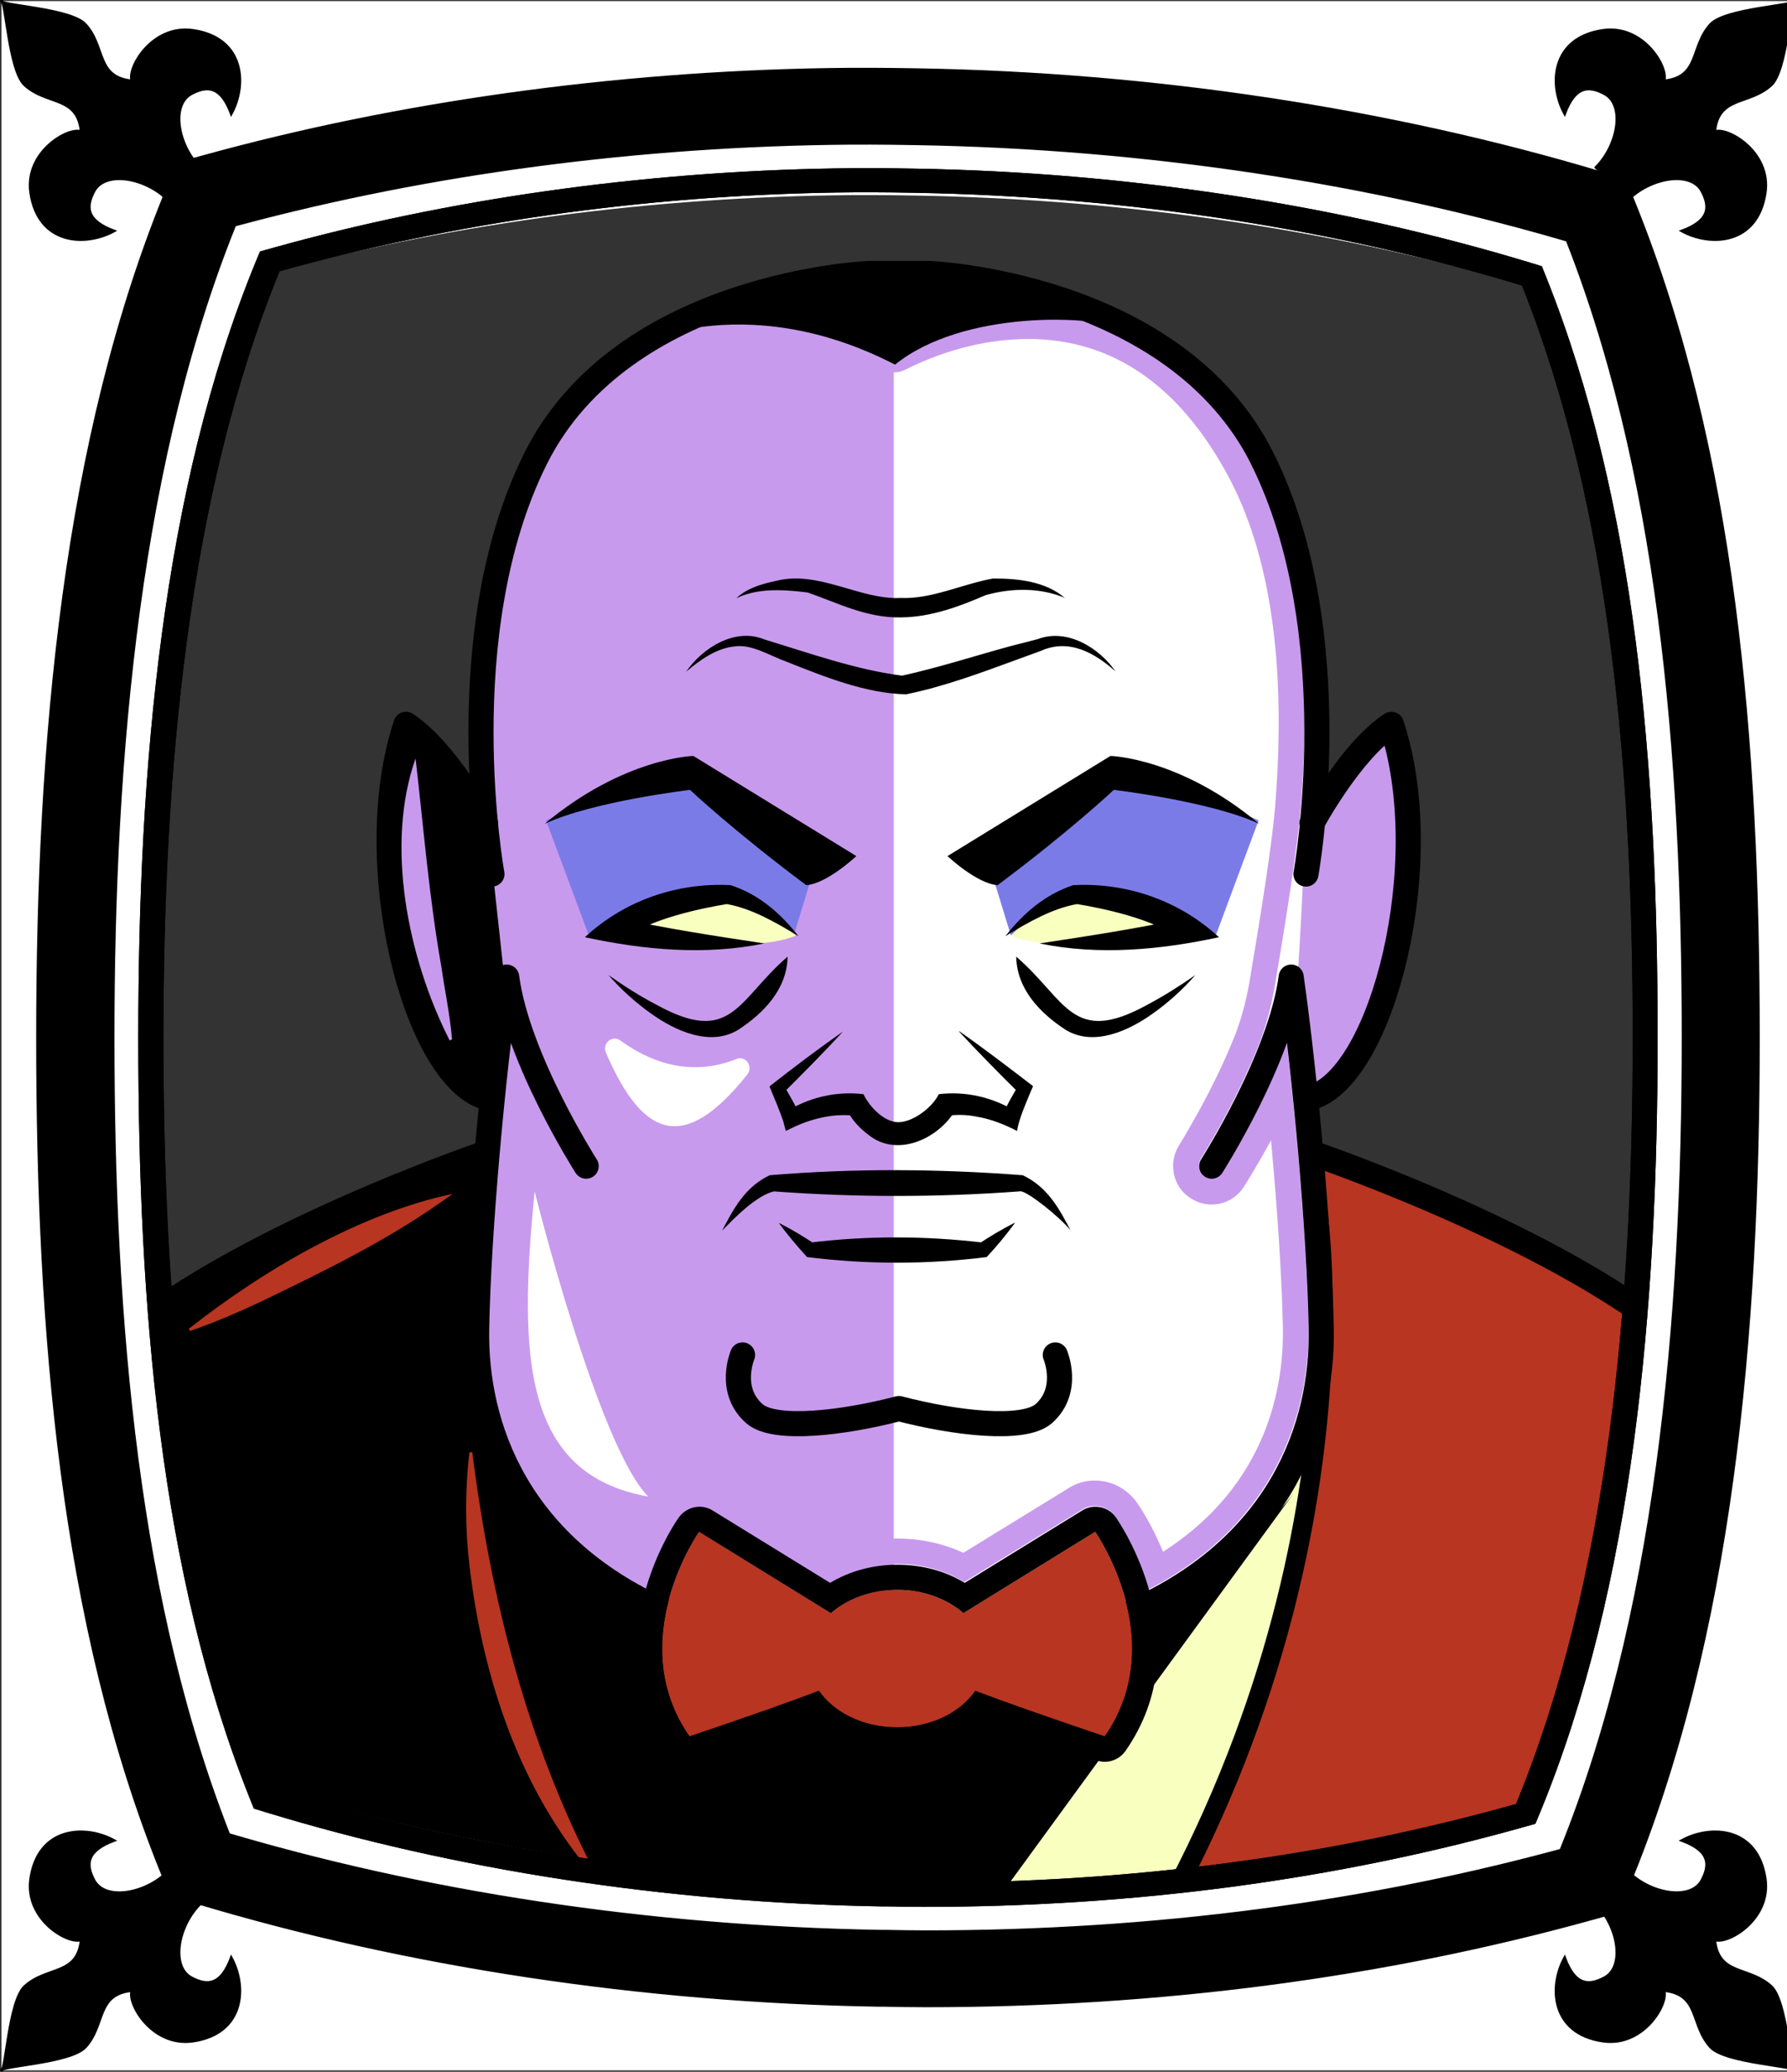 <svg id="Capa_2" xmlns="http://www.w3.org/2000/svg" xmlns:xlink="http://www.w3.org/1999/xlink" viewBox="0 0 69.02 80">
<rect x="0" y="0" width="69.02" height="80" fill="#333333" stroke="none"/>
<defs >
<style >
.cls-1{fill:#c89aed;}.cls-2{fill:#fff;}.cls-3{fill:#f8ffbf;}.cls-4{fill:#7b7be8;}.cls-5{fill:#a88347;}.cls-6{fill:#782ab5;}.cls-7,.cls-8{stroke-miterlimit:10;}.cls-7,.cls-8,.cls-9,.cls-10,.cls-11,.cls-12{fill:none;}.cls-7,.cls-8,.cls-12{stroke:#000;}.cls-8{stroke-width:.75px;}.cls-9{stroke:#deb778;stroke-dasharray:0 0 0 4.06;}.cls-9,.cls-12{stroke-linecap:round;stroke-linejoin:round;}.cls-13{fill:#deb778;}.cls-14{fill:url(#USGS_19_Inundación_de_tierra_2);}.cls-11{stroke:#1d1d1b;stroke-dasharray:0 0 2 2;stroke-width:.3px;}.cls-15{fill:#fcf0c5;}.cls-16{fill:#b83521;}.cls-12{stroke-width:.97px;}
</style>
<pattern id="USGS_19_Inundación_de_tierra_2" x="0" y="0" width="72" height="72" patternTransform="translate(51.52 -16207) rotate(-90)" patternUnits="userSpaceOnUse" viewBox="0 0 72 72">
<g >
<rect class="cls-10" width="72" height="72">
</rect>
<g >
<line class="cls-11" x1="71" y1="71" x2="144.44" y2="71">
</line>
<line class="cls-11" x1="71" y1="67" x2="144.44" y2="67">
</line>
<line class="cls-11" x1="71" y1="63" x2="144.44" y2="63">
</line>
<line class="cls-11" x1="71" y1="59" x2="144.44" y2="59">
</line>
<line class="cls-11" x1="71" y1="55" x2="144.44" y2="55">
</line>
<line class="cls-11" x1="71" y1="51" x2="144.44" y2="51">
</line>
<line class="cls-11" x1="71" y1="47" x2="144.44" y2="47">
</line>
<line class="cls-11" x1="71" y1="43" x2="144.44" y2="43">
</line>
<line class="cls-11" x1="71" y1="39" x2="144.44" y2="39">
</line>
<line class="cls-11" x1="71" y1="35" x2="144.44" y2="35">
</line>
<line class="cls-11" x1="71" y1="31" x2="144.44" y2="31">
</line>
<line class="cls-11" x1="71" y1="27" x2="144.44" y2="27">
</line>
<line class="cls-11" x1="71" y1="23" x2="144.44" y2="23">
</line>
<line class="cls-11" x1="71" y1="19" x2="144.44" y2="19">
</line>
<line class="cls-11" x1="71" y1="15" x2="144.44" y2="15">
</line>
<line class="cls-11" x1="71" y1="11" x2="144.44" y2="11">
</line>
<line class="cls-11" x1="71" y1="7" x2="144.44" y2="7">
</line>
<line class="cls-11" x1="71" y1="3" x2="144.44" y2="3">
</line>
</g>
<g >
<line class="cls-11" x1="-1" y1="71" x2="72.44" y2="71">
</line>
<line class="cls-11" x1="-1" y1="67" x2="72.44" y2="67">
</line>
<line class="cls-11" x1="-1" y1="63" x2="72.44" y2="63">
</line>
<line class="cls-11" x1="-1" y1="59" x2="72.44" y2="59">
</line>
<line class="cls-11" x1="-1" y1="55" x2="72.44" y2="55">
</line>
<line class="cls-11" x1="-1" y1="51" x2="72.44" y2="51">
</line>
<line class="cls-11" x1="-1" y1="47" x2="72.44" y2="47">
</line>
<line class="cls-11" x1="-1" y1="43" x2="72.44" y2="43">
</line>
<line class="cls-11" x1="-1" y1="39" x2="72.44" y2="39">
</line>
<line class="cls-11" x1="-1" y1="35" x2="72.44" y2="35">
</line>
<line class="cls-11" x1="-1" y1="31" x2="72.44" y2="31">
</line>
<line class="cls-11" x1="-1" y1="27" x2="72.44" y2="27">
</line>
<line class="cls-11" x1="-1" y1="23" x2="72.44" y2="23">
</line>
<line class="cls-11" x1="-1" y1="19" x2="72.44" y2="19">
</line>
<line class="cls-11" x1="-1" y1="15" x2="72.44" y2="15">
</line>
<line class="cls-11" x1="-1" y1="11" x2="72.44" y2="11">
</line>
<line class="cls-11" x1="-1" y1="7" x2="72.44" y2="7">
</line>
<line class="cls-11" x1="-1" y1="3" x2="72.44" y2="3">
</line>
<line class="cls-11" x1="1.04" y1="69" x2="74.48" y2="69">
</line>
<line class="cls-11" x1="1.04" y1="65" x2="74.48" y2="65">
</line>
<line class="cls-11" x1="1.04" y1="61" x2="74.48" y2="61">
</line>
<line class="cls-11" x1="1.04" y1="57" x2="74.48" y2="57">
</line>
<line class="cls-11" x1="1.04" y1="53" x2="74.48" y2="53">
</line>
<line class="cls-11" x1="1.04" y1="49" x2="74.48" y2="49">
</line>
<line class="cls-11" x1="1.04" y1="45" x2="74.48" y2="45">
</line>
<line class="cls-11" x1="1.04" y1="41" x2="74.48" y2="41">
</line>
<line class="cls-11" x1="1.04" y1="37" x2="74.48" y2="37">
</line>
<line class="cls-11" x1="1.04" y1="33" x2="74.48" y2="33">
</line>
<line class="cls-11" x1="1.04" y1="29" x2="74.48" y2="29">
</line>
<line class="cls-11" x1="1.04" y1="25" x2="74.48" y2="25">
</line>
<line class="cls-11" x1="1.04" y1="21" x2="74.48" y2="21">
</line>
<line class="cls-11" x1="1.04" y1="17" x2="74.48" y2="17">
</line>
<line class="cls-11" x1="1.04" y1="13" x2="74.48" y2="13">
</line>
<line class="cls-11" x1="1.04" y1="9" x2="74.48" y2="9">
</line>
<line class="cls-11" x1="1.04" y1="5" x2="74.48" y2="5">
</line>
<line class="cls-11" x1="1.04" y1="1" x2="74.48" y2="1">
</line>
</g>
<g >
<line class="cls-11" x1="-73" y1="71" x2=".44" y2="71">
</line>
<line class="cls-11" x1="-73" y1="67" x2=".44" y2="67">
</line>
<line class="cls-11" x1="-73" y1="63" x2=".44" y2="63">
</line>
<line class="cls-11" x1="-73" y1="59" x2=".44" y2="59">
</line>
<line class="cls-11" x1="-73" y1="55" x2=".44" y2="55">
</line>
<line class="cls-11" x1="-73" y1="51" x2=".44" y2="51">
</line>
<line class="cls-11" x1="-73" y1="47" x2=".44" y2="47">
</line>
<line class="cls-11" x1="-73" y1="43" x2=".44" y2="43">
</line>
<line class="cls-11" x1="-73" y1="39" x2=".44" y2="39">
</line>
<line class="cls-11" x1="-73" y1="35" x2=".44" y2="35">
</line>
<line class="cls-11" x1="-73" y1="31" x2=".44" y2="31">
</line>
<line class="cls-11" x1="-73" y1="27" x2=".44" y2="27">
</line>
<line class="cls-11" x1="-73" y1="23" x2=".44" y2="23">
</line>
<line class="cls-11" x1="-73" y1="19" x2=".44" y2="19">
</line>
<line class="cls-11" x1="-73" y1="15" x2=".44" y2="15">
</line>
<line class="cls-11" x1="-73" y1="11" x2=".44" y2="11">
</line>
<line class="cls-11" x1="-73" y1="7" x2=".44" y2="7">
</line>
<line class="cls-11" x1="-73" y1="3" x2=".44" y2="3">
</line>
<line class="cls-11" x1="-70.96" y1="69" x2="2.48" y2="69">
</line>
<line class="cls-11" x1="-70.96" y1="65" x2="2.48" y2="65">
</line>
<line class="cls-11" x1="-70.96" y1="61" x2="2.48" y2="61">
</line>
<line class="cls-11" x1="-70.96" y1="57" x2="2.48" y2="57">
</line>
<line class="cls-11" x1="-70.96" y1="53" x2="2.48" y2="53">
</line>
<line class="cls-11" x1="-70.96" y1="49" x2="2.48" y2="49">
</line>
<line class="cls-11" x1="-70.96" y1="45" x2="2.48" y2="45">
</line>
<line class="cls-11" x1="-70.96" y1="41" x2="2.48" y2="41">
</line>
<line class="cls-11" x1="-70.96" y1="37" x2="2.48" y2="37">
</line>
<line class="cls-11" x1="-70.96" y1="33" x2="2.48" y2="33">
</line>
<line class="cls-11" x1="-70.96" y1="29" x2="2.48" y2="29">
</line>
<line class="cls-11" x1="-70.96" y1="25" x2="2.48" y2="25">
</line>
<line class="cls-11" x1="-70.96" y1="21" x2="2.48" y2="21">
</line>
<line class="cls-11" x1="-70.96" y1="17" x2="2.48" y2="17">
</line>
<line class="cls-11" x1="-70.96" y1="13" x2="2.48" y2="13">
</line>
<line class="cls-11" x1="-70.96" y1="9" x2="2.48" y2="9">
</line>
<line class="cls-11" x1="-70.96" y1="5" x2="2.48" y2="5">
</line>
<line class="cls-11" x1="-70.96" y1="1" x2="2.48" y2="1">
</line>
</g>
</g>
</pattern>
</defs>

<g id="Capa_10">
<g >
<path class="cls-1" d="M32.87,10.87s-9.87,1.15-12.51,7c-2.41,6.66-1.61,13.32-1.61,13.32l-2.98-2.98s-1.26,3.56-.57,6.77c.69,3.33,1.84,6.66,3.79,7.46-.11,1.72-.23,2.18-.23,2.18,0,0-10.68,2.64-14.58,7.92,2.53,15.73,5.05,20.2,5.05,20.2l27.66,4.71,24.79-5.62,1.84-21.12s-8.95-5.05-12.74-5.85c-.34-2.07-.23-2.41-.23-2.41,0,0,2.75-2.18,3.44-6.31,.8-4.71-.34-7.92-.34-7.92l-2.87,3.1s.69-7.46-1.72-13.09c-2.53-5.62-8.84-8.04-16.18-7.35Z">
</path>
<path class="cls-2" d="M34.52,62.54V13.07s4.5-1.57,7.64-1.01c3.26,.67,6.97,4.16,7.98,9.67,.79,6.07-.11,17.2-.11,17.2,0,0,1.69,11.8,.79,15.74s-4.16,6.18-7.98,7.87c-4.38,1.8-8.32,0-8.32,0Z">
</path>
<path class="cls-4" d="M46.95,36.14l1.66-4.46s-3.92-1.84-5.7-1.49c-2.55,1.78-4.52,3.8-4.52,3.8l.65,2.12,7.91,.02Z">
</path>
<path class="cls-4" d="M22.75,36.14l-1.66-4.46s3.92-1.84,5.7-1.49c2.55,1.78,4.52,3.8,4.52,3.8l-.65,2.12-7.91,.02Z">
</path>
<path class="cls-16" d="M4.84,51.98s6.08-5.13,13.92-7.37c-.93,10.33,2.03,24.59,6.47,30.4-12.15,.95-16.9-1.8-16.9-1.8l-3.49-21.23Z">
</path>
<path class="cls-16" d="M64.6,51.98s-6.08-5.13-13.92-7.37c.93,10.33-2.03,24.59-6.47,30.4,12.15,.95,16.9-1.8,16.9-1.8l3.49-21.23Z">
</path>
<path class="cls-3" d="M30.74,36.13s-1.23-1.32-2.59-1.5c-3.41,.32-4.19,1.41-4.19,1.41,0,0,4.78,.91,6.78,.09Z">
</path>
<path class="cls-3" d="M39.04,36.13s1.23-1.32,2.59-1.5c3.41,.32,4.19,1.41,4.19,1.41,0,0-4.78,.91-6.78,.09Z">
</path>
<path class="cls-3" d="M18.94,55.76s2.08,5.54,9.89,7.32,19.19-.2,21.66-7.22c.69,7.12-6.63,19.48-6.63,19.48l-19.09-.59s-2.87-5.93-4.45-10.28">
</path>
<path d="M18.76,31.18l-2.98-2.98s-1.7,5.66,.48,10.92c1.49,3.18,2.28,3.67,2.28,3.67l.99-4.56-.77-7.05Z">
</path>
<path class="cls-2" d="M23.95,40.17c1.01,.74,2.61,1.48,4.5,.72,.35-.14,.65,.29,.42,.59-2.42,3.05-4.03,2.51-5.47-.84-.15-.35,.25-.69,.56-.46Z">
</path>
<path d="M49.96,57.67l-12.57,17.23s-20.83,.12-27.58-4.42c-4.54-13.97-3.61-20.37-3.61-20.37l12.56-5.49s-1.62,7.82,.94,12.36,10.47,6.75,10.47,6.75c0,0,9.16-.62,12.67-1.19,4.21-.91,7.12-4.87,7.12-4.87Z">
</path>
<path class="cls-1" d="M32.91,12.11l.69,1.66c.16,.37,.52,.61,.92,.61,.24,0,.4-.08,.54-.15,1.52-.75,3.13-1.14,4.66-1.14,3.23,0,5.83,1.78,7.72,5.3,1.61,3,2.23,7.2,1.83,12.49-.1,1.53-.6,4.6-1.02,7.09-.13,.72-.31,1.38-.54,1.98-.87,2.21-2.16,4.25-2.18,4.29-.43,.7-.21,1.62,.46,2.03,.24,.16,.52,.24,.81,.24,.52,0,.99-.27,1.26-.71h0c.11-.18,.53-.84,1.03-1.77,.23,2.49,.42,5.17,.46,7.29,.03,2.15-.56,6-4.63,8.6-.45-1.1-.95-1.82-1.03-1.93-.38-.51-.97-.82-1.6-.82-.37,0-.72,.1-1.03,.3l-4.05,2.49c-.78-.36-1.65-.55-2.56-.55s-1.79,.19-2.56,.55l-4.04-2.49c-.32-.2-.67-.3-1.04-.3-.63,0-1.23,.31-1.61,.82-.01,.02-.05,.08-.06,.09-.35,.55-.67,1.15-.93,1.77-4.15-2.73-4.55-6.81-4.52-8.53,.03-2.15,.22-4.83,.45-7.3,.45,.83,.83,1.46,1.01,1.75,0,0,.02,.04,.03,.04,.28,.43,.75,.68,1.25,.68,.29,0,.57-.08,.8-.24,.33-.21,.56-.54,.65-.93,.08-.39,.01-.78-.2-1.12,0,0,0-.01,0-.01-.32-.51-3.15-5.2-3.63-12.39-.25-2.48-.58-8.76,1.77-13.46,2.46-4.91,8.8-6.02,10.88-6.26m.64-1.06c-.07,0-9.21,.45-12.42,6.87-2.41,4.82-2.17,11.04-1.87,14.01,.53,7.87,3.77,12.8,3.79,12.84,.15,.23,.08,.53-.14,.67-.08,.05-.17,.08-.26,.08-.16,0-.32-.08-.42-.23-.08-.13-1.58-2.48-2.49-5-.41,3.48-.79,7.89-.84,11.03-.04,2.1,.51,7.08,6.05,10.02,.46-1.57,1.2-2.65,1.26-2.75,.19-.26,.49-.41,.8-.41,.18,0,.35,.05,.51,.15l4.53,2.79c.75-.46,1.65-.7,2.6-.7s1.85,.24,2.6,.7l4.54-2.79c.16-.1,.33-.15,.51-.15,.3,0,.6,.15,.79,.41,.07,.1,.83,1.21,1.29,2.81,5.65-2.93,6.2-7.96,6.17-10.08-.06-3.13-.44-7.54-.84-11.03-.92,2.52-2.41,4.87-2.5,5-.09,.15-.25,.23-.41,.23-.09,0-.18-.03-.26-.08-.23-.14-.29-.44-.15-.67,.02-.03,1.36-2.15,2.26-4.45,.27-.7,.46-1.43,.59-2.17,.37-2.2,.92-5.55,1.03-7.2,.24-3.22,.35-8.76-1.95-13.03-2.5-4.65-5.83-5.83-8.6-5.83s-5.15,1.29-5.19,1.29l-.97-2.33h0Z">
</path>
<path class="cls-2" d="M20.65,46.01s2.46,9.85,4.39,11.78c-4.82-.86-5.03-5.35-4.39-11.78Z">
</path>
<path class="cls-16" d="M7.28,51.32c2.94-2.32,6.68-4.48,10.2-5.22-2.35,1.72-4.85,2.93-7.44,4.18-.86,.4-1.73,.78-2.69,1.11l-.07-.08h0Z">
</path>
<path class="cls-16" d="M18.24,56.07c.71,5.62,2.12,11.24,4.76,16.28,0,0-.09,.05-.09,.05-2.86-3.31-4.28-7.68-4.78-11.97-.17-1.44-.17-2.9,0-4.35h.1Z">
</path>
<path class="cls-12" d="M18.75,31.79s-1.5-2.8-3.07-3.82c-1.77,5.32,.34,13.58,3.07,14.4">
</path>
<path class="cls-12" d="M50.67,31.79s1.5-2.8,3.07-3.82c1.77,5.32-.34,13.58-3.07,14.4">
</path>
<path class="cls-12" d="M22.64,45.03s-2.66-4.16-3.07-7.3c-.55,3.89-1.09,9.83-1.16,13.58s1.57,8.53,7.58,11.06">
</path>
<path class="cls-12" d="M18.77,44.52s-9.96,3.37-14.61,7.61">
</path>
<path class="cls-12" d="M50.66,44.52s9.96,3.37,14.61,7.61">
</path>
<path class="cls-12" d="M50.44,33.75s1.69-9.29-1.69-16.05c-3.38-6.76-12.86-7.14-12.86-7.14h-2.34s-9.48,.38-12.86,7.14-1.69,16.05-1.69,16.05">
</path>
<path class="cls-12" d="M46.8,45.03s2.66-4.16,3.07-7.3c.55,3.89,1.09,9.83,1.16,13.58s-1.57,8.53-7.58,11.06">
</path>
<path class="cls-12" d="M40.76,52.32s.58,1.36-.45,2.27c-.79,.68-3.45,.36-5.59-.2h0c-2.14,.56-4.8,.88-5.58,.2-1.04-.91-.46-2.27-.46-2.27">
</path>
<path d="M33.07,33.06s-1.12,1.06-1.93,1.12c-2.8-2.09-4.49-3.68-4.49-3.68,0,0-3.74,.44-5.61,1.31,3.06-2.56,5.74-2.62,5.74-2.62l6.3,3.87Z">
</path>
<path d="M43.1,25.94c-.82-.74-1.82-1.29-2.89-.81,0,0-1.04,.38-1.04,.38-1.36,.5-2.75,1.01-4.17,1.3-1.56-.03-3.16-.68-4.6-1.25-.69-.25-1.36-.69-2.01-.6-.69,.06-1.33,.5-1.89,.98,.62-.91,1.88-1.72,3.02-1.25,1.74,.53,3.53,1.17,5.32,1.4,1.37-.3,2.8-.76,4.15-1.13,0,0,1.09-.28,1.09-.28,1.14-.44,2.4,.35,3.02,1.27h0Z">
</path>
<path d="M41.16,23.1c-.97-.42-2.09-.4-3.09-.12-.97,.42-2.09,.85-3.27,.86-1.33,.03-2.47-.57-3.6-.96-.38-.05-.81-.09-1.19-.09-.53,0-1.07,.07-1.57,.31,.41-.39,.98-.55,1.53-.67,1.65-.42,3.25,.74,4.82,.66,1.18,.05,2.33-.52,3.55-.75,.96-.01,2.06,.11,2.8,.76h0Z">
</path>
<path d="M30.84,36.15c-.9-.55-1.84-1.08-2.77-1.24-.91,.15-2.99,.56-4.03,1.38,0,0-.21-.85-.21-.85,1.87,.41,3.77,.7,5.69,.99-2.29,.47-4.66,.25-6.93-.24,1.53-1.42,3.57-2.12,5.63-2.01,1.09,.35,1.94,1.1,2.62,1.97h0Z">
</path>
<path d="M30.42,36.94c-.02,1.25-.92,2.18-1.9,2.82-1.1,.68-2.48,.02-3.37-.62-.61-.43-1.17-.94-1.65-1.49,.6,.42,1.22,.82,1.86,1.15,2.91,1.6,3.12-.19,5.06-1.86h0Z">
</path>
<path d="M36.6,33.06s1.12,1.06,1.93,1.12c2.8-2.09,4.49-3.68,4.49-3.68,0,0,3.74,.44,5.61,1.31-3.06-2.56-5.74-2.62-5.74-2.62l-6.3,3.87Z">
</path>
<path d="M38.83,36.15c.68-.87,1.53-1.61,2.62-1.97,2.06-.11,4.1,.59,5.63,2.01-2.27,.49-4.64,.71-6.93,.24,1.91-.29,3.82-.58,5.69-.99l-.21,.85c-1.04-.82-3.12-1.23-4.03-1.38-.93,.16-1.87,.69-2.77,1.24h0Z">
</path>
<path d="M39.25,36.94c1.94,1.67,2.15,3.46,5.06,1.86,.64-.34,1.26-.73,1.86-1.15-.49,.56-1.04,1.06-1.65,1.49-.89,.64-2.27,1.3-3.37,.62-.98-.64-1.88-1.57-1.9-2.82h0Z">
</path>
<path d="M37.05,39.82c.97,.68,1.91,1.4,2.85,2.12l-.09,.21c-.19,.46-.45,1.04-.53,1.52-.48-.25-1.01-.46-1.55-.55-.39-.08-.78-.09-1.16-.03l.33-.22c-.66,1.11-2.26,1.85-3.37,.94-.35-.26-.62-.57-.82-.94l.33,.22c-.75-.11-1.6,.08-2.29,.39l-.4,.19-.1-.38c-.13-.39-.37-.95-.53-1.34,.93-.73,1.87-1.44,2.84-2.12-.76,.83-1.55,1.62-2.34,2.41l.06-.32,.32,.56c.11,.2,.21,.39,.3,.61,0,0-.5-.19-.5-.19,.9-.54,1.91-.77,2.95-.65,.27,.56,.88,1.13,1.41,1.08,.55-.04,1.25-.57,1.5-1.08,1.04-.12,2.05,.11,2.95,.65,0,0-.5,.2-.5,.2,.15-.39,.41-.82,.62-1.18,0,0,.06,.32,.06,.32-.8-.79-1.59-1.59-2.35-2.41h0Z">
</path>
<path d="M41.36,47.52c-.44-.54-1.63-1.48-1.93-1.52-3.2,.24-6.4,.24-9.6,0h.09c-.33,.06-.71,.32-1.05,.59-.34,.28-.66,.6-.98,.93,.45-.86,.89-1.69,1.84-2.14,3.25-.27,6.51-.25,9.77,0,.96,.45,1.41,1.29,1.86,2.15h0Z">
</path>
<path d="M39.2,47.22c-.34,.47-.7,.9-1.09,1.32-2.31,.29-4.63,.29-6.94,0-.38-.42-.75-.85-1.09-1.32,.5,.25,.96,.53,1.41,.83l-.19-.07c2.22-.27,4.44-.26,6.66,0l-.19,.07c.45-.3,.92-.58,1.41-.83h0Z">
</path>
<path class="cls-16" d="M42.3,59.15l-5.09,3.14c-.63-.55-1.54-.9-2.56-.9s-1.93,.35-2.56,.9l-5.09-3.14s-2.95,4.2-.37,7.9c2.36-.8,3.95-1.36,5-1.76,.58,.84,1.7,1.41,3.02,1.41s2.44-.58,3.02-1.41c1.05,.4,2.63,.97,5,1.76,2.58-3.71-.37-7.9-.37-7.9Z">
</path>
<path d="M42.3,59.15s2.95,4.2,.37,7.9c-2.36-.8-3.95-1.36-5-1.76-.58,.84-1.7,1.41-3.02,1.41s-2.44-.58-3.02-1.41c-1.05,.4-2.63,.97-5,1.76-2.58-3.71,.37-7.9,.37-7.9l5.09,3.14c.63-.55,1.54-.9,2.56-.9s1.93,.35,2.56,.9l5.09-3.14m0-.97c-.17,0-.35,.05-.51,.15l-4.53,2.79c-.75-.46-1.65-.7-2.6-.7s-1.85,.25-2.6,.7l-4.53-2.79c-.16-.1-.34-.15-.51-.15-.31,0-.61,.15-.8,.41-.14,.19-3.31,4.8-.37,9.02,.19,.27,.49,.42,.8,.42,.1,0,.21-.02,.31-.05,1.72-.58,3.19-1.09,4.4-1.54,.83,.78,2.03,1.24,3.3,1.24s2.48-.46,3.3-1.24c1.21,.44,2.68,.96,4.4,1.54,.1,.03,.21,.05,.31,.05,.31,0,.61-.15,.8-.42,2.94-4.22-.24-8.83-.37-9.02-.19-.27-.49-.41-.8-.41h0Z">
</path>
<path class="cls-8" d="M18.58,46.53s-2.42,14.95,8.03,30.84">
</path>
<path class="cls-8" d="M50.86,46.53s2.42,14.95-8.03,30.84">
</path>
<path d="M24.24,13.44s4.4-2.42,10.33,.64c2.57-2.08,7.61-1.98,9.2-1.29-4.9-3.41-13.45-3.96-19.53,.64Z">
</path>
<path class="cls-1" d="M16.05,29.28c.32,2.76,.52,5.35,1,8.07,.13,.9,.32,1.78,.41,2.78l-.09,.05c-1.64-3.22-2.49-7.59-1.32-10.89h0Z">
</path>
</g>
</g>
 <g
     id="g2850">
    <g
       id="g2837">
      <path
         id="path1951"
         d="M 0.057 0.043 L 0.057 79.943 L 69.309 79.943 L 69.309 0.043 L 0.057 0.043 z M 33.615 3.596 C 34.206 3.596 34.787 3.605 35.422 3.615 C 44.431 3.767 53.471 5.134 61.561 7.555 L 62.064 7.707 L 62.25 8.164 C 66.07 17.605 66.99 28.726 66.99 40.062 C 66.99 51.399 65.973 63.026 61.988 72.578 L 61.791 73.045 L 61.275 73.186 C 53.274 75.404 44.692 76.529 35.76 76.529 C 35.212 76.529 34.676 76.52 34.15 76.51 L 33.943 76.51 C 24.902 76.358 15.86 74.99 7.793 72.559 L 7.289 72.406 L 7.104 71.951 C 3.294 62.52 2.375 51.369 2.375 40.062 C 2.375 28.756 3.382 17.127 7.355 7.555 L 7.553 7.09 L 8.066 6.947 C 15.51 4.891 23.785 3.737 32.006 3.605 C 32.542 3.595 33.079 3.596 33.615 3.596 z "
         style="opacity:1;vector-effect:none;fill:#ffffff;fill-opacity:1;fill-rule:nonzero;stroke:none;stroke-width:1.952;stroke-linecap:butt;stroke-linejoin:miter;stroke-miterlimit:4;stroke-dasharray:none;stroke-dashoffset:0;stroke-opacity:1" />
    </g>
    <path
       id="path1154-8-2"
       d="m 33.675,6.611 c 0.558,0 1.115,0.01 1.683,0.019 8.427,0.143 16.803,1.405 24.363,3.67 3.573,8.831 4.444,19.417 4.444,29.762 0,10.344 -0.953,21.399 -4.681,30.335 -7.436,2.064 -15.43,3.274 -23.774,3.274 -0.506,0 -1.012,-0.01 -1.518,-0.019 h -0.176 C 25.568,73.509 17.192,72.089 9.643,69.814 6.08,61.002 5.209,50.415 5.209,40.062 c 0,-10.353 0.953,-21.389 4.661,-30.325 C 16.82,7.816 24.463,6.745 32.178,6.621 c 0.496,-0.01 1.002,-0.01 1.498,-0.01 m 0,-0.956 c -0.506,0 -1.012,0 -1.518,0.01 C 24.401,5.789 16.593,6.879 9.57,8.819 L 9.085,8.953 8.899,9.392 C 5.15,18.424 4.2,29.394 4.2,40.062 c 0,10.668 0.868,21.189 4.462,30.087 l 0.176,0.43 0.475,0.143 c 7.612,2.294 16.142,3.584 24.673,3.727 h 0.196 c 0.496,0.01 1.002,0.019 1.518,0.019 8.427,0 16.524,-1.061 24.074,-3.154 l 0.485,-0.134 0.186,-0.44 c 3.759,-9.013 4.72,-19.984 4.72,-30.679 0,-10.695 -0.868,-21.189 -4.472,-30.096 L 60.517,9.536 60.042,9.392 C 52.41,7.108 43.879,5.818 35.379,5.675 34.78,5.665 34.233,5.656 33.675,5.656 Z"
       style="fill:#ff0000;stroke:#ffffff;stroke-width:1.843;stroke-miterlimit:4;stroke-dasharray:none" />
    <path
       id="path1154"
       d="m 33.615,4.608 c 0.591,0 1.182,0.01 1.784,0.02 8.932,0.152 17.81,1.489 25.822,3.89 3.787,9.36 4.71,20.58 4.71,31.544 0,10.964 -1.01,22.681 -4.962,32.152 -7.881,2.188 -16.354,3.302 -25.198,3.302 -0.536,0 -1.073,-0.01 -1.609,-0.02 H 33.976 C 25.022,75.344 16.145,74.007 8.143,71.596 4.366,62.256 3.444,51.036 3.444,40.062 c 0,-10.974 1.01,-22.67 4.94,-32.142 7.367,-2.036 15.467,-3.171 23.644,-3.302 0.525,-0.01 1.062,-0.01 1.587,-0.01 m 0,-1.013 c -0.536,0 -1.073,0 -1.609,0.01 C 23.785,3.737 15.51,4.891 8.066,6.948 L 7.552,7.09 7.355,7.556 C 3.381,17.128 2.374,28.755 2.374,40.062 c 0,11.307 0.919,22.458 4.729,31.889 l 0.186,0.456 0.504,0.152 c 8.067,2.431 17.109,3.799 26.151,3.951 h 0.208 c 0.525,0.01 1.062,0.02 1.609,0.02 8.932,0 17.514,-1.124 25.516,-3.343 l 0.514,-0.142 0.197,-0.466 c 3.984,-9.552 5.002,-21.18 5.002,-32.517 0,-11.336 -0.919,-22.458 -4.74,-31.899 L 62.064,7.708 61.561,7.556 C 53.471,5.135 44.43,3.767 35.421,3.615 c -0.635,-0.01 -1.215,-0.02 -1.806,-0.02 z"
       style="fill:#000000;stroke:#000000;stroke-width:1.954;stroke-miterlimit:4;stroke-dasharray:none" />
    <g
       id="g1810">
      <path
         d="M 6.513,7.743 C 5.649,6.848 4.059,6.568 3.627,7.382 3.284,8.029 3.363,8.531 4.395,8.92 3.296,9.519 1.486,9.445 1.189,7.447 0.953,5.855 2.675,4.886 3.14,5.092 3.003,3.682 1.822,4.069 0.958,3.281 0.343,2.719 0.231,-0.026 0.056,0.044 -0.014,0.219 2.732,0.33 3.294,0.946 4.082,1.81 3.694,2.991 5.104,3.128 4.899,2.662 5.868,0.941 7.459,1.177 9.457,1.473 9.531,3.284 8.933,4.383 8.543,3.35 8.042,3.272 7.394,3.615 6.58,4.046 6.86,5.637 7.756,6.501"
         style="fill:#000000;stroke:#000000;stroke-width:0.111px;stroke-linecap:butt;stroke-linejoin:miter;stroke-opacity:1"
         id="path1737-3" />
      <path
         d="m 62.851,7.743 c 0.865,-0.895 2.455,-1.175 2.886,-0.361 0.343,0.647 0.265,1.149 -0.768,1.538 1.099,0.599 2.909,0.525 3.206,-1.473 0.236,-1.592 -1.485,-2.56 -1.951,-2.355 0.137,-1.41 1.318,-1.022 2.181,-1.81 0.616,-0.562 0.727,-3.308 0.902,-3.238 0.07,0.175 -2.676,0.286 -3.238,0.902 C 65.283,1.81 65.67,2.991 64.26,3.128 64.465,2.662 63.497,0.941 61.905,1.177 c -1.998,0.296 -2.072,2.107 -1.473,3.206 0.389,-1.033 0.891,-1.111 1.538,-0.768 0.814,0.431 0.534,2.022 -0.361,2.886"
         style="fill:#000000;stroke:#000000;stroke-width:0.111px;stroke-linecap:butt;stroke-linejoin:miter;stroke-opacity:1"
         id="path1737-3-5" />
      <path
         d="m 62.851,72.244 c 0.865,0.895 2.455,1.175 2.886,0.361 0.343,-0.647 0.265,-1.149 -0.768,-1.538 1.099,-0.599 2.909,-0.525 3.206,1.473 0.236,1.592 -1.485,2.56 -1.951,2.355 0.137,1.41 1.318,1.022 2.181,1.81 0.616,0.562 0.727,3.308 0.902,3.238 0.07,-0.175 -2.676,-0.286 -3.238,-0.902 -0.788,-0.864 -0.401,-2.045 -1.81,-2.181 0.205,0.465 -0.764,2.187 -2.355,1.951 -1.998,-0.296 -2.072,-2.107 -1.473,-3.206 0.389,1.033 0.891,1.111 1.538,0.768 0.814,-0.431 0.534,-2.022 -0.361,-2.886"
         style="fill:#000000;stroke:#000000;stroke-width:0.111px;stroke-linecap:butt;stroke-linejoin:miter;stroke-opacity:1"
         id="path1737-3-7" />
      <path
         d="M 6.513,72.244 C 5.649,73.14 4.059,73.42 3.627,72.606 3.284,71.958 3.363,71.457 4.395,71.067 c -1.099,-0.599 -2.909,-0.525 -3.206,1.473 -0.236,1.592 1.485,2.56 1.951,2.355 -0.137,1.41 -1.318,1.022 -2.181,1.81 -0.616,0.562 -0.727,3.308 -0.902,3.238 C -0.014,79.769 2.732,79.657 3.294,79.042 4.082,78.178 3.694,76.997 5.104,76.86 4.899,77.325 5.868,79.047 7.459,78.811 9.457,78.514 9.531,76.704 8.933,75.605 8.543,76.637 8.042,76.716 7.394,76.373 6.58,75.941 6.86,74.351 7.756,73.487"
         style="fill:#000000;stroke:#000000;stroke-width:0.111px;stroke-linecap:butt;stroke-linejoin:miter;stroke-opacity:1"
         id="path1737-3-5-5" />
    </g>
    <path
       id="path1154-9"
       d="m 33.713,7.426 c 0.537,0 1.074,0.009 1.62,0.019 8.112,0.14 16.174,1.371 23.451,3.581 3.44,8.616 4.277,18.945 4.277,29.037 0,10.092 -0.917,20.878 -4.506,29.596 -7.158,2.014 -14.852,3.04 -22.884,3.04 -0.487,0 -0.974,-0.009 -1.461,-0.019 H 34.041 C 25.909,72.54 17.847,71.309 10.58,69.089 7.15,60.492 6.312,50.163 6.312,40.062 c 0,-10.101 0.918,-20.868 4.486,-29.587 6.69,-1.874 14.047,-2.919 21.473,-3.04 0.477,-0.009 0.964,-0.009 1.441,-0.009 m 0,-0.932 c -0.487,0 -0.974,0 -1.461,0.009 C 24.786,6.624 17.27,7.687 10.511,9.58 L 10.043,9.71 9.864,10.139 c -3.609,8.812 -4.523,19.515 -4.523,29.923 0,10.408 0.835,20.673 4.295,29.354 l 0.169,0.42 0.457,0.14 c 7.327,2.238 15.538,3.497 23.749,3.637 h 0.189 c 0.477,0.009 0.964,0.019 1.461,0.019 8.112,0 15.906,-1.035 23.173,-3.077 l 0.467,-0.131 0.179,-0.429 c 3.619,-8.793 4.543,-19.497 4.543,-29.932 0,-10.435 -0.835,-20.673 -4.304,-29.363 l -0.169,-0.42 -0.457,-0.14 C 51.746,7.911 43.535,6.652 35.353,6.512 34.777,6.503 34.25,6.493 33.713,6.493 Z"
       style="fill:#000000;stroke:none;stroke-width:1.786;stroke-miterlimit:4;stroke-dasharray:none" />
    <path
       id="path1154-9-3"
       d="m 33.713,7.426 c 0.537,0 1.074,0.009 1.62,0.019 8.112,0.14 16.174,1.371 23.451,3.581 3.44,8.616 4.277,18.945 4.277,29.037 0,10.092 -0.917,20.878 -4.506,29.596 -7.158,2.014 -14.852,3.04 -22.884,3.04 -0.487,0 -0.974,-0.009 -1.461,-0.019 H 34.041 C 25.909,72.54 17.847,71.309 10.58,69.089 7.15,60.492 6.312,50.163 6.312,40.062 c 0,-10.101 0.918,-20.868 4.486,-29.587 6.69,-1.874 14.047,-2.919 21.473,-3.04 0.477,-0.009 0.964,-0.009 1.441,-0.009 m 0,-0.932 c -0.487,0 -0.974,0 -1.461,0.009 C 24.786,6.624 17.27,7.687 10.511,9.58 L 10.043,9.71 9.864,10.139 C 6.256,18.951 5.341,29.654 5.341,40.062 c 0,10.408 0.835,20.673 4.295,29.354 l 0.169,0.42 0.457,0.14 c 7.327,2.238 15.538,3.497 23.749,3.637 h 0.189 c 0.477,0.009 0.964,0.019 1.461,0.019 8.112,0 15.906,-1.035 23.173,-3.077 l 0.467,-0.131 0.179,-0.429 c 3.619,-8.793 4.543,-19.497 4.543,-29.932 0,-10.435 -0.835,-20.673 -4.304,-29.363 l -0.169,-0.42 -0.457,-0.14 C 51.746,7.911 43.535,6.652 35.353,6.512 34.777,6.503 34.25,6.493 33.713,6.493 Z"
       style="fill:#000000;stroke:none;stroke-width:1.786;stroke-miterlimit:4;stroke-dasharray:none" />
  </g>
</svg>
